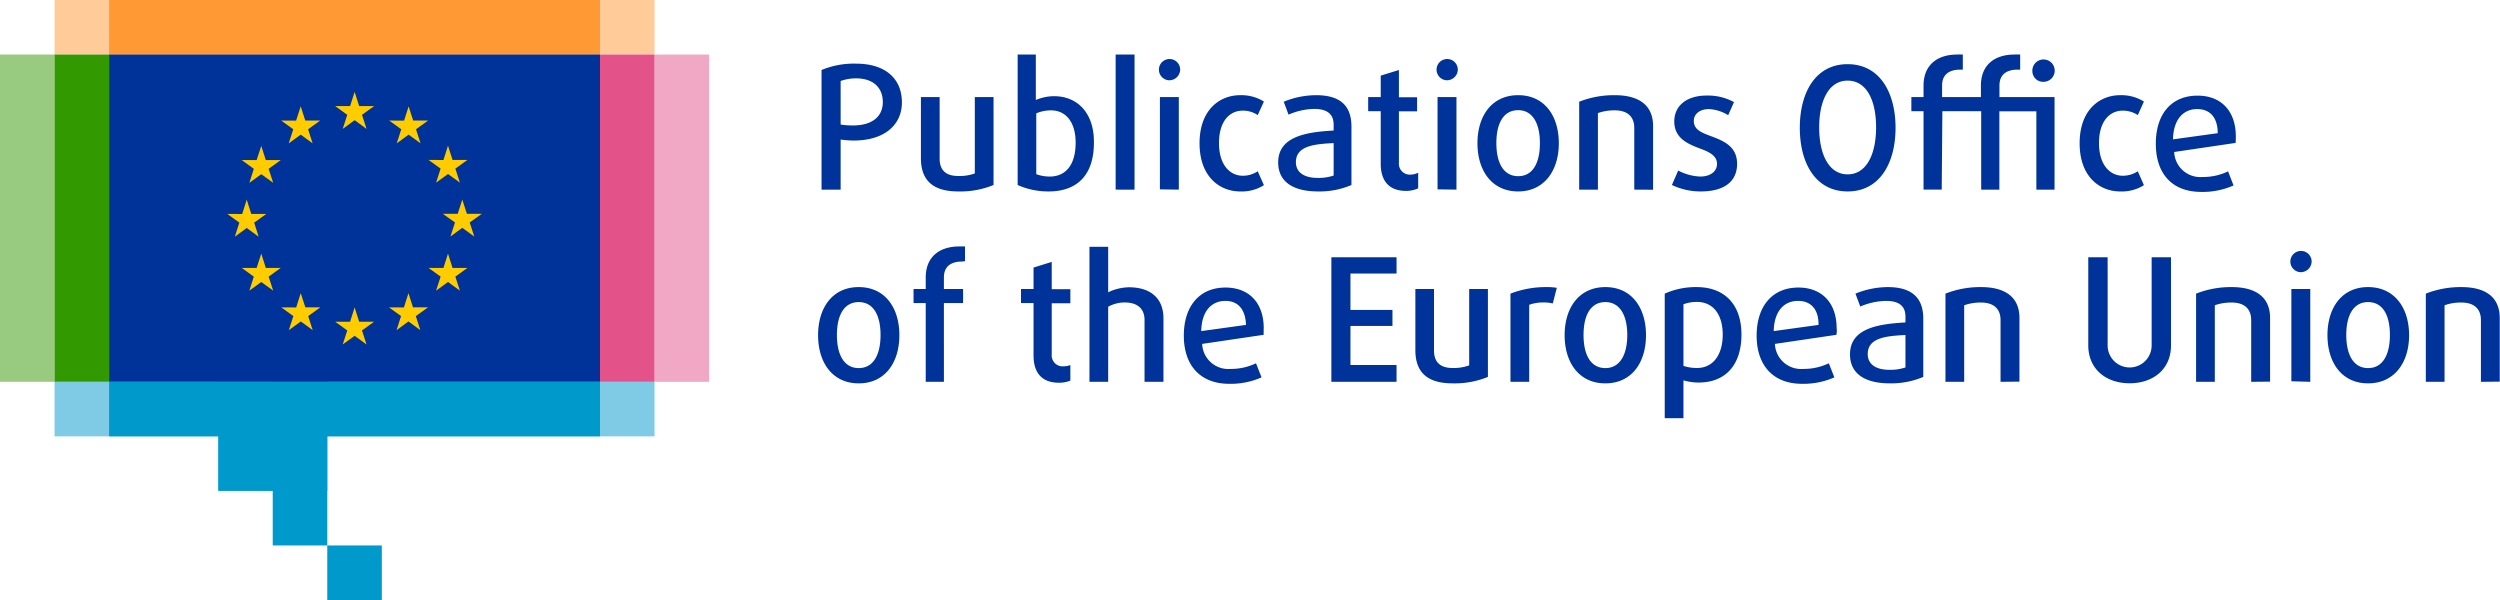 <svg id="logos" xmlns="http://www.w3.org/2000/svg" viewBox="0 0 275 66"><defs><style>.cls-4{fill:#09c}.cls-9{fill:#039}</style></defs><path opacity=".5" fill="#09c" d="M6 42h66v6H6z"/><path fill="#f93" opacity=".5" d="M6 0h66v6H6z"/><path fill="#f93" d="M12 0h54v6H12z"/><path class="cls-4" d="M12 42h54v6H12z"/><path fill="#e4528a" d="M66 6h6v36h-6z"/><path fill="#e4528a" opacity=".5" d="M72 6h6v36h-6z"/><path fill="#390" d="M6 6h6v36H6z"/><path fill="#390" opacity=".5" d="M0 6h6v36H0z"/><path class="cls-4" d="M24 42h12v12H24z"/><path class="cls-4" d="M30 42h6v18h-6zm6 18h6v6h-6z"/><path class="cls-9" d="M12 6h54v36H12z"/><path d="M37.7 14.18l1.31-.96 1.31.96-.5-1.55 1.33-.96h-1.64l-.5-1.56-.5 1.56h-1.64l1.33.96-.5 1.55zm-5.94 1.59l1.32-.96 1.31.96-.5-1.55 1.33-.96h-1.64l-.5-1.56-.51 1.57-1.64-.01 1.33.96-.5 1.55zm-3.02.28l-.51 1.56h-1.64l1.33.96-.49 1.54 1.31-.95 1.31.95-.5-1.54 1.33-.96h-1.64l-.5-1.56zm-1.6 9.03l1.31.96-.49-1.55 1.33-.96h-1.65l-.5-1.57-.5 1.58-1.64-.01 1.33.96-.5 1.55 1.31-.96zm2.1 4.39l-.5-1.57-.51 1.57h-1.64l1.33.96-.49 1.54 1.31-.95 1.31.95-.5-1.54 1.33-.96h-1.64zm4.35 4.34l-.51-1.56-.5 1.57-1.64-.01 1.33.96-.5 1.55 1.32-.96 1.31.96-.5-1.55 1.33-.96h-1.64zm5.92 1.58l-.5-1.57-.5 1.57h-1.64l1.33.96-.5 1.54 1.31-.95 1.31.95-.5-1.54 1.33-.96h-1.64zm5.92-1.58l-.5-1.56-.5 1.57-1.64-.01 1.33.96-.5 1.55 1.31-.96 1.31.96-.5-1.55 1.34-.96h-1.65zm4.35-4.34l-.5-1.57-.5 1.57h-1.64l1.33.96-.5 1.54 1.31-.95 1.31.95-.5-1.54 1.33-.96h-1.64zM53 23.52h-1.64l-.51-1.57-.5 1.57h-1.64l1.34.95-.5 1.55 1.3-.96 1.32.96-.5-1.55 1.33-.95zm-5.03-3.43l1.31-.95 1.31.95-.5-1.54 1.33-.96h-1.64l-.5-1.56-.5 1.57-1.64-.01 1.33.96-.5 1.54zm-3.02-8.39l-.5 1.57-1.64-.01 1.33.96-.5 1.55 1.31-.96 1.31.96-.5-1.55 1.33-.96h-1.64l-.5-1.56z" fill="#fc0"/><path class="cls-9" d="M94.46 42.17c-2.89 0-4.47-2.28-4.47-5.3s1.58-5.29 4.47-5.29 4.47 2.27 4.47 5.29-1.58 5.3-4.47 5.3zm0-8.94c-1.6 0-2.4 1.43-2.4 3.62s.8 3.64 2.4 3.64 2.4-1.45 2.4-3.64-.8-3.62-2.4-3.62zm11.37-4.46c-1.17 0-2 .49-2 1.76v1.26h2.11v1.55h-2.11V42h-2v-8.66h-1.34v-1.55h1.34v-1.26c0-2.34 1.58-3.42 3.68-3.42a5.76 5.76 0 01.64 0v1.62zm10.65 13.33c-1.79 0-2.79-1-2.79-3v-5.76h-1.38v-1.55h1.38v-2.36l2-.62v3h2.05v1.55h-2.05V39a1.2 1.2 0 001.35 1.29 1.81 1.81 0 00.7-.14v1.72a3.28 3.28 0 01-1.26.23zm9.42-.1v-6.79c0-1.3-.83-1.94-2.19-1.94a3.78 3.78 0 00-1.81.47V42h-2.06V27.15h2.06v5a5.51 5.51 0 012.28-.55c2.38 0 3.8 1.21 3.8 3.42V42zm13.1-5.17l-6.76 1a2.87 2.87 0 003.11 2.75 6.3 6.3 0 002.81-.62l.61 1.55a8.38 8.38 0 01-3.55.71c-3.21 0-5-2.05-5-5.3s1.73-5.29 4.58-5.29c2.65 0 4.21 1.74 4.21 4.48-.01.19-.01.46-.01.72zm-4.2-3.73c-1.59 0-2.63 1.2-2.66 3.32l4.92-.68c-.06-1.74-.9-2.64-2.26-2.64zm11.65 8.9V28.3h7.17v1.79h-5.07v4h4.62v1.76h-4.62v4.3h5.07V42zm13.35.17c-2.68 0-4.11-1.11-4.11-3.66v-6.72h2.05v6.76c0 1.3.7 1.93 2.06 1.93a5 5 0 001.81-.29v-8.4h2.06v9.67a9.64 9.64 0 01-3.87.71zm11.01-8.79a4.15 4.15 0 00-1-.11 4.43 4.43 0 00-1.6.26V42h-2.06v-9.7a10.74 10.74 0 013.94-.72 6.38 6.38 0 011.16.08zm5.78 8.79c-2.89 0-4.48-2.28-4.48-5.3s1.59-5.29 4.48-5.29 4.47 2.27 4.47 5.29-1.58 5.3-4.47 5.3zm0-8.94c-1.61 0-2.4 1.43-2.4 3.62s.79 3.64 2.4 3.64S179 39 179 36.85s-.81-3.62-2.41-3.62zm10.25 8.85a6.24 6.24 0 01-1.66-.24V46h-2.06V32.3a8.33 8.33 0 013.5-.72c3.17 0 4.94 2 4.94 5.22s-1.64 5.28-4.72 5.28zm-.19-8.87a4.17 4.17 0 00-1.47.26v6.78a4.86 4.86 0 001.47.23c1.87 0 2.85-1.55 2.85-3.68s-1-3.59-2.85-3.59zM202 36.83l-6.76 1a2.88 2.88 0 003.12 2.75 6.33 6.33 0 002.81-.62l.61 1.55a8.45 8.45 0 01-3.55.71c-3.21 0-5-2.05-5-5.3s1.74-5.29 4.59-5.29c2.64 0 4.21 1.74 4.21 4.48.03.19.03.46-.03.72zm-4.23-3.73c-1.58 0-2.62 1.2-2.66 3.32l4.93-.68c.02-1.74-.87-2.64-2.23-2.64zm10.13 9.07c-2.93 0-4.4-1.18-4.4-3.19 0-2.83 3-3.34 6.1-3.51v-.64c0-1.28-.85-1.73-2.15-1.73a7.46 7.46 0 00-2.82.62l-.53-1.42a9.51 9.51 0 013.55-.72c2.44 0 3.91 1 3.91 3.46v6.42a9 9 0 01-3.66.71zm1.7-5.32c-2.08.11-4.15.28-4.15 2.1 0 1.07.83 1.73 2.39 1.73a5.27 5.27 0 001.76-.26zM220.06 42v-6.8c0-1.19-.72-1.92-2.13-1.92a5.31 5.31 0 00-1.87.3V42H214v-9.7a10.41 10.41 0 013.91-.72c2.85 0 4.23 1.25 4.23 3.4v7zm14.2.16c-2.57 0-4.55-1.53-4.55-4.18V28.3h2.13V38a2.42 2.42 0 004.84 0v-9.7h2.13V38c0 2.63-1.98 4.16-4.55 4.16zm13.37-.16v-6.8c0-1.19-.72-1.92-2.13-1.92a5.31 5.31 0 00-1.87.3V42h-2.06v-9.7a10.41 10.41 0 013.91-.72c2.85 0 4.23 1.25 4.23 3.4v7zm5.42-12.06a1.17 1.17 0 111.23-1.17 1.2 1.2 0 01-1.23 1.17zm-1 12V31.79h2.08V42zm8.44.23c-2.89 0-4.47-2.28-4.47-5.3s1.58-5.29 4.47-5.29 4.51 2.27 4.51 5.29-1.62 5.3-4.51 5.3zm0-8.94c-1.6 0-2.4 1.43-2.4 3.62s.8 3.64 2.4 3.64 2.4-1.45 2.4-3.64-.79-3.62-2.4-3.62zM272.9 42v-6.8c0-1.19-.72-1.92-2.13-1.92a5.31 5.31 0 00-1.87.3V42h-2.06v-9.7a10.41 10.41 0 013.91-.72c2.85 0 4.22 1.25 4.22 3.4v7zm-179-26.54a10.83 10.83 0 01-1.43-.11v5.51h-2.1V7.7a9.26 9.26 0 013.78-.7c3.26 0 5.06 1.66 5.06 4.27 0 2.41-1.85 4.19-5.31 4.19zm.27-6.84a5 5 0 00-1.7.29v4.79a8.42 8.42 0 001.36.1c2.13 0 3.28-1 3.28-2.57s-1.04-2.61-2.94-2.61zm11.25 12.44c-2.68 0-4.12-1.11-4.12-3.66v-6.72h2.06v6.76c0 1.3.7 1.92 2.06 1.92a5 5 0 001.81-.28v-8.4h2.06v9.67a9.64 9.64 0 01-3.87.71zm9.93 0a8.28 8.28 0 01-3.41-.71V6h2v5a5.17 5.17 0 012-.42c2.62 0 4.39 1.89 4.39 5 .04 3.78-1.94 5.48-4.98 5.48zm.27-8.92a4 4 0 00-1.63.33v6.69a4.23 4.23 0 001.48.26c1.64 0 2.85-1.13 2.85-3.74 0-2.22-1.06-3.54-2.7-3.54zm7.1 8.72V6h2.08v14.86zm5.87-12.03a1.17 1.17 0 111.23-1.17 1.2 1.2 0 01-1.23 1.17zm-1 12V10.68h2.08v10.18zm8.84.23c-2.27 0-4.48-1.62-4.48-5.3s2.21-5.29 4.48-5.29a4.67 4.67 0 012.6.7l-.68 1.49a2.91 2.91 0 00-1.66-.49c-1.36 0-2.6 1.08-2.6 3.57s1.28 3.59 2.6 3.59a2.91 2.91 0 001.66-.49l.68 1.53a4.56 4.56 0 01-2.6.69zm8.57 0c-2.92 0-4.4-1.18-4.4-3.19 0-2.83 3-3.34 6.1-3.51v-.64c0-1.28-.85-1.74-2.15-1.74a7.45 7.45 0 00-2.81.63l-.53-1.42a9.46 9.46 0 013.55-.72c2.43 0 3.9.95 3.9 3.46v6.42a8.9 8.9 0 01-3.66.71zm1.7-5.32c-2.08.11-4.15.28-4.15 2.1 0 1.07.83 1.73 2.4 1.73a5.21 5.21 0 001.75-.26zm7.97 5.26c-1.79 0-2.79-1-2.79-3v-5.77h-1.38v-1.55h1.38V8.32l2-.62v3h2v1.55h-2v5.66a1.2 1.2 0 001.36 1.29 1.8 1.8 0 00.76-.2v1.72a3.28 3.28 0 01-1.33.28zm4.46-12.17a1.17 1.17 0 111.23-1.17 1.2 1.2 0 01-1.23 1.17zm-1 12V10.68h2.08v10.18zm8.87.23c-2.89 0-4.48-2.28-4.48-5.3s1.59-5.29 4.48-5.29 4.47 2.27 4.47 5.29-1.62 5.3-4.47 5.3zm0-8.94c-1.61 0-2.4 1.43-2.4 3.62s.79 3.64 2.4 3.64 2.39-1.45 2.39-3.64-.82-3.62-2.39-3.62zm12.77 8.74v-6.8c0-1.19-.72-1.92-2.13-1.92a5.31 5.31 0 00-1.87.3v8.42h-2.06v-9.67a10.41 10.41 0 013.91-.72c2.85 0 4.22 1.25 4.22 3.4v7zm7.31.2a7.35 7.35 0 01-3.17-.71l.69-1.59a5.7 5.7 0 002.42.66c1.11 0 1.85-.55 1.85-1.4s-.77-1.28-1.81-1.66c-1.36-.51-2.89-1.13-2.89-3 0-1.68 1.3-2.85 3.57-2.85a6 6 0 013 .72l-.64 1.44A4.48 4.48 0 00188 12c-1.07 0-1.68.57-1.68 1.3 0 .93.76 1.25 1.76 1.63 1.42.53 3 1.11 3 3.09s-1.45 3.04-4 3.04zm16.16 0c-3.53 0-5.26-3.11-5.26-7s1.73-7 5.26-7 5.27 3.12 5.27 7-1.74 7-5.27 7zm0-12.19c-2.06 0-3.13 2.17-3.13 5.15s1.07 5.16 3.13 5.16 3.13-2.18 3.13-5.18-1.07-5.13-3.13-5.13zm10.35 11.99h-2v-8.63h-1.34v-1.55h1.34V9.42c0-2.34 1.59-3.42 3.68-3.42a5.76 5.76 0 01.64 0v1.66h-.28c-1.17 0-2 .49-2 1.76v1.26h4.27V9.42c0-2.34 1.58-3.42 3.68-3.42a5.76 5.76 0 01.64 0v1.66h-.28c-1.17 0-2 .49-2 1.76v1.26H226v10.18h-2v-8.61h-4.07v8.61h-2v-8.63h-4.27zM224.78 9a1.18 1.18 0 01-1.22-1.16A1.23 1.23 0 11224.78 9zm8.45 12.06c-2.27 0-4.47-1.62-4.47-5.3s2.2-5.29 4.47-5.29a4.67 4.67 0 012.6.7l-.67 1.49a3 3 0 00-1.67-.49c-1.35 0-2.6 1.08-2.6 3.57s1.28 3.59 2.6 3.59a3 3 0 001.67-.49l.67 1.53a4.56 4.56 0 01-2.6.69zm12.69-5.34l-6.76 1a2.88 2.88 0 003.12 2.75 6.37 6.37 0 002.81-.62l.6 1.55a8.38 8.38 0 01-3.55.71c-3.21 0-5-2-5-5.3s1.74-5.29 4.59-5.29c2.64 0 4.21 1.74 4.21 4.48 0 .19 0 .46-.02.72zM241.69 12c-1.59 0-2.62 1.21-2.66 3.33l4.92-.68c-.01-1.8-.9-2.65-2.26-2.65z"/></svg>